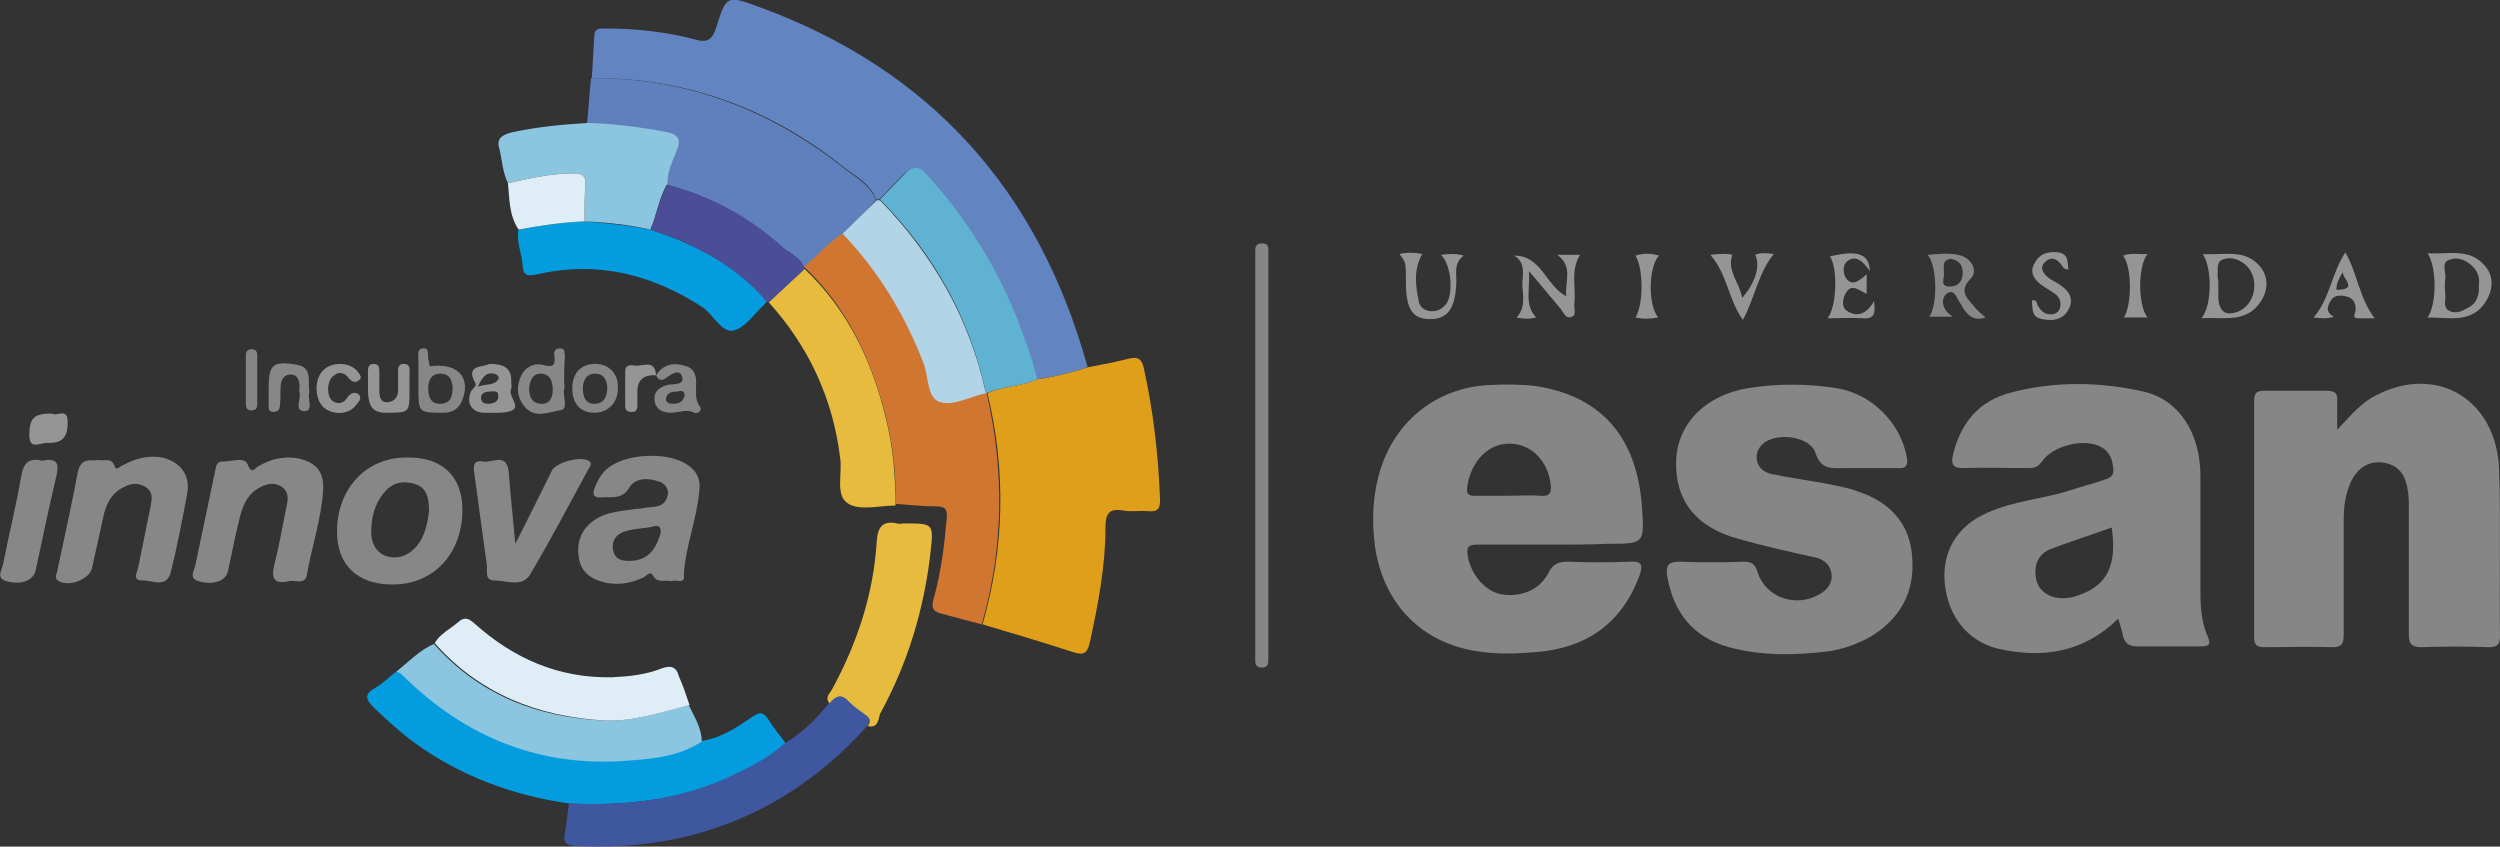 <?xml version="1.0" encoding="utf-8"?>
<!-- Generator: Adobe Illustrator 22.1.0, SVG Export Plug-In . SVG Version: 6.00 Build 0)  -->
<svg version="1.1" id="Capa_1" xmlns="http://www.w3.org/2000/svg" xmlns:xlink="http://www.w3.org/1999/xlink" x="0px" y="0px"
	 viewBox="0 0 307.1 104" style="enable-background:new 0 0 307.1 104;" xml:space="preserve">
<rect x="0" y="0" width="307.1" height="104" fill="#333333" stroke="none"/>
<style type="text/css">
	.st0{opacity:0.55;clip-path:url(#SVGID_2_);}
	.st1{fill:#004483;}
	.st2{opacity:5.000000e-02;}
	.st3{clip-path:url(#SVGID_4_);fill:#FFFFFF;}
	.st4{fill:none;stroke:#265D9A;stroke-width:1.5;stroke-miterlimit:10;}
	.st5{fill:#86878A;}
	.st6{opacity:0.85;fill:#FFFFFF;}
	.st7{opacity:0.85;fill:#9C9EA0;}
	.st8{fill:#FFFFFF;}
	.st9{fill:#C37930;}
	.st10{opacity:0.75;}
	.st11{fill:#2B6BA6;}
	.st12{fill:#265D9A;}
	.st13{fill:none;stroke:#265D9A;stroke-width:0.25;stroke-miterlimit:10;}
	.st14{fill:#2ECF6E;}
	.st15{clip-path:url(#SVGID_6_);fill:#FFFFFF;}
	.st16{clip-path:url(#SVGID_6_);}
	.st17{fill:#054B8C;}
	.st18{fill:#B02E33;}
	.st19{fill:#B33439;}
	.st20{fill:#B22E33;}
	.st21{fill:#AF2D32;}
	.st22{fill:#25A9C8;}
	.st23{clip-path:url(#SVGID_8_);fill:#FFFFFF;}
	.st24{clip-path:url(#SVGID_8_);fill:#B33439;}
	.st25{fill:#C2C2C2;}
	.st26{opacity:0.55;}
	.st27{fill:#F0F0F0;}
	.st28{clip-path:url(#SVGID_10_);fill:#FFFFFF;}
	.st29{opacity:0.5;fill:none;stroke:#BDBDBD;stroke-miterlimit:10;}
	.st30{fill:#D7D7D7;}
	.st31{fill:#2F4C86;}
	.st32{fill:#E0E1E2;}
	.st33{fill:#A3D423;}
	.st34{fill:#27608C;}
	.st35{fill:#749223;}
	.st36{fill:#FF0000;}
	.st37{fill:#CD7535;}
	.st38{opacity:0.8;}
	.st39{opacity:0.3;fill:#FFFFFF;stroke:#FFFFFF;stroke-miterlimit:10;}
	.st40{fill:#9C9EA0;}
	.st41{fill:none;stroke:#CD7535;stroke-width:3;stroke-miterlimit:10;}
	.st42{fill:url(#SVGID_11_);stroke:#265D9A;stroke-miterlimit:10;}
	.st43{fill:url(#SVGID_12_);stroke:#265D9A;stroke-miterlimit:10;}
	.st44{fill:#F2F2F2;}
	.st45{fill:#040707;}
	.st46{fill:#6F7175;}
	.st47{fill:#01CBF6;}
	.st48{fill:#00BFF4;}
	.st49{fill:#707276;}
	.st50{fill:#04E677;}
	.st51{fill:#04D7F6;}
	.st52{fill:#F5C202;}
	.st53{fill:#D73155;}
	.st54{fill:#E8354C;}
	.st55{fill:#F5CD05;}
	.st56{fill:#F23A45;}
	.st57{fill:#4D4D4D;}
	.st58{opacity:0.5;}
	.st59{opacity:0.55;clip-path:url(#SVGID_14_);}
	.st60{fill:none;stroke:#265D9A;stroke-width:3;stroke-miterlimit:10;}
	.st61{fill:none;stroke:#808080;stroke-width:1.5;stroke-miterlimit:10;}
	.st62{fill:#6D6D6D;}
	.st63{clip-path:url(#SVGID_20_);fill:#FFFFFF;}
	.st64{clip-path:url(#SVGID_20_);}
	.st65{clip-path:url(#SVGID_22_);fill:#FFFFFF;}
	.st66{clip-path:url(#SVGID_22_);fill:#B33439;}
	.st67{opacity:7.000000e-02;fill:#25A9C8;}
	.st68{opacity:0.55;clip-path:url(#SVGID_24_);}
	.st69{opacity:0.5;fill:none;stroke:#C2C2C2;stroke-miterlimit:10;}
	.st70{opacity:0.55;clip-path:url(#SVGID_26_);}
	.st71{fill:none;stroke:#A9A9A9;stroke-width:0.5;stroke-miterlimit:10;}
	.st72{clip-path:url(#SVGID_28_);fill:#FFFFFF;}
	.st73{clip-path:url(#SVGID_28_);}
	.st74{clip-path:url(#SVGID_30_);fill:#FFFFFF;}
	.st75{clip-path:url(#SVGID_30_);fill:#B33439;}
	.st76{fill:#0186CC;}
	.st77{fill:#015593;}
	.st78{fill:#085A97;}
	.st79{fill:#2496D3;}
	.st80{fill:#10619D;}
	.st81{fill:#4C90C4;}
	.st82{fill:#2673AC;}
	.st83{fill:#1A68A3;}
	.st84{fill:#327CB2;}
	.st85{fill:#3A81B8;}
	.st86{fill:#64A3D3;}
	.st87{fill:#00427A;}
	.st88{fill:#F7FAFB;}
	.st89{fill:#7EC0E4;}
	.st90{fill:#C0E0F1;}
	.st91{fill:#FBFCFC;}
	.st92{fill:#EEEEEE;}
	.st93{fill:none;stroke:#050505;stroke-width:0.5;stroke-miterlimit:10;}
	.st94{fill:#03397D;}
	.st95{fill:#C5CDD4;}
	.st96{fill:#C6CED4;}
	.st97{fill:#073B7E;}
	.st98{fill:#063B7E;}
	.st99{fill:#083C7F;}
	.st100{fill:#0C3E80;}
	.st101{fill:#0A3D7F;}
	.st102{fill:#D1D7DC;}
	.st103{fill:#EDEFF0;}
	.st104{fill:#DFE3E6;}
	.st105{fill:#0E4080;}
	.st106{fill:#FCFBFC;}
	.st107{fill:#878686;}
	.st108{fill:#6285C1;}
	.st109{fill:#E09F1B;}
	.st110{fill:#D07630;}
	.st111{fill:#5F7FBD;}
	.st112{fill:#039DDF;}
	.st113{fill:#3E579F;}
	.st114{fill:#8BC5DF;}
	.st115{fill:#E7BC3E;}
	.st116{fill:#DFEEF6;}
	.st117{fill:#888787;}
	.st118{fill:#4B4D96;}
	.st119{fill:#969595;}
	.st120{fill:#5FB2D1;}
	.st121{fill:#B1D5E7;}
	.st122{fill:#FFFFFF;stroke:#4D4D4D;stroke-width:0.15;stroke-miterlimit:10;}
	.st123{fill:none;stroke:#999999;stroke-width:0.5;stroke-miterlimit:10;}
	.st124{fill:#CF7535;}
	.st125{fill:#2F4C88;}
	.st126{fill:none;stroke:#CCCCCC;stroke-width:0.5;stroke-miterlimit:10;}
	.st127{fill:none;stroke:#2F4C88;stroke-width:0.5;stroke-miterlimit:10;}
	.st128{fill:#EFEFEF;}
	.st129{fill:none;stroke:#666666;stroke-width:0.5;stroke-miterlimit:10;}
	.st130{fill:#A9A9A9;}
	.st131{fill:#025290;}
	.st132{fill:#055492;}
	.st133{opacity:0.55;clip-path:url(#SVGID_34_);}
	.st134{fill:none;stroke:#FFFFFF;stroke-width:0.5;stroke-miterlimit:10;}
	.st135{fill:none;stroke:#4D4D4D;stroke-miterlimit:10;}
	.st136{fill:none;stroke:#FFFFFF;stroke-width:3;stroke-miterlimit:10;}
	.st137{fill:none;stroke:#000000;stroke-miterlimit:10;}
</style>
<g>
	<path class="st107" d="M190.9,66.9c-3.1,0-6.3,0-9.4,0c-1.1,0-1.4,0.3-1.2,1.4c0.4,2.3,2.1,4.3,4.1,4.7c2.4,0.4,4.7-0.5,5.8-2.6
		c0.6-1.2,1.3-1.4,2.5-1.4c2.5,0.1,5,0.1,7.5,0c1.6-0.1,1.6,0.5,1.2,1.7c-2.2,5.9-6.5,8.9-12.7,9.4c-2.4,0.2-4.8,0.3-7.2-0.1
		c-6.9-1-11.6-5.9-12.6-12.9c-0.4-3.2-0.3-6.4,0.7-9.5c1.9-6,7-10,13.3-10.3c1.9-0.1,3.8-0.1,5.6,0.1c8.2,1.2,12.6,6.3,13.2,14.9
		c0.3,4.5,0.3,4.5-4.2,4.5C195.3,66.9,193.1,66.9,190.9,66.9z M185.3,60.9c1.3,0,2.6-0.1,4,0c1,0.1,1.3-0.3,1.2-1.3
		c-0.3-2.9-2.3-5-4.9-5.1c-2.6-0.1-4.7,1.9-5.3,4.9c-0.2,1.1-0.2,1.6,1.2,1.5C182.7,60.9,184,60.9,185.3,60.9z"/>
	<path class="st107" d="M260.2,76c-4.3,4.2-9.3,4.9-14.7,3.7c-3.8-0.9-6.2-4-6.6-8c-0.4-3.9,1.5-7.1,5.2-8.7
		c3.3-1.5,6.9-1.7,10.3-2.8c1.2-0.4,2.4-0.7,3.6-1.1c0.7-0.3,1.7-0.3,1.6-1.5c-0.1-1.1-0.4-2.1-1.5-2.7c-2.1-1.1-5.8-0.2-7.2,1.7
		c-0.5,0.7-0.9,0.9-1.7,0.9c-2.7,0-5.4-0.1-8.1,0c-1.4,0-1.4-0.7-1.2-1.6c0.9-3.9,3.2-6.7,7.2-7.7c5.4-1.4,10.9-1.3,16.2-0.1
		c4.4,1,7,5.1,7,10.4c0,4.7,0,9.3,0,14c0,2,0.1,3.9,0.9,5.7c0.4,0.9,0.2,1.2-0.8,1.2c-2.6,0-5.3,0-7.9,0c-0.9,0-1.4-0.3-1.7-1.2
		C260.7,77.6,260.5,76.9,260.2,76z M259.4,64.8c-2.5,0.9-5,1.7-7.4,2.6c-1.6,0.6-2.2,2-1.9,3.6c0.3,2.1,2.7,3.1,5.3,2.1
		C258.8,71.9,260.1,69.5,259.4,64.8z"/>
	<path class="st107" d="M287.1,52.8c1.7-1.8,3-3.4,4.9-4.3c7.5-3.8,14.8,0.7,15,9.4c0.2,6.7,0,13.5,0.1,20.2c0,1.1-0.3,1.4-1.4,1.4
		c-2.8-0.1-5.5-0.1-8.3,0c-1.2,0-1.5-0.5-1.5-1.5c0-5.3,0-10.6,0-15.9c0-3.5-1-5-3.3-5.3c-2.3-0.2-3.9,1.4-4.5,4.6
		c-0.2,1-0.2,2-0.2,3c0,4.5,0,9.1,0,13.6c0,1.2-0.3,1.5-1.5,1.5c-2.7-0.1-5.4,0-8.1,0c-0.9,0-1.4-0.1-1.4-1.2c0-9.7,0-19.4,0-29.1
		c0-0.9,0.3-1.2,1.2-1.2c2.6,0,5.2,0,7.7,0c1,0,1.4,0.3,1.3,1.3C287.1,50.3,287.1,51.3,287.1,52.8z"/>
	<path class="st107" d="M229.1,57.5c-0.8,0-1.6,0-2.5,0c-1.5,0-2.9,0.3-3.6-1.9c-0.7-2-4.6-2.5-6.3-1.2c-0.6,0.5-1,1.1-0.9,2
		c0.1,1,0.9,1.6,1.7,1.8c2.3,0.5,4.6,0.8,6.8,1.2c1.4,0.3,2.7,0.5,4,1c3.9,1.3,6.4,4,6.6,8.2c0.3,4.2-1.5,7.4-5.1,9.6
		c-1.6,0.9-3.3,1.5-5.1,1.8c-4.1,0.5-8.3,0.6-12.3-0.5c-4.4-1.2-6.8-4.2-7.6-8.7c-0.2-1.3,0.1-1.8,1.5-1.8c2.6,0.1,5.3,0.1,7.9,0
		c1,0,1.4,0.3,1.7,1.3c1,3.1,4.7,4.4,7.6,2.7c0.9-0.5,1.6-1.3,1.5-2.4c-0.1-1.1-0.8-1.8-1.9-2.1c-3.2-0.7-6.4-1.4-9.5-2.3
		c-5.3-1.4-7.9-4.8-7.7-9.7c0.2-4.5,3.6-7.9,8.7-8.8c3.7-0.6,7.4-0.6,11.1,0c4.2,0.7,7.7,4.2,8.5,8.3c0.2,1,0.1,1.6-1.1,1.5
		C231.8,57.5,230.4,57.5,229.1,57.5z"/>
	<path class="st108" d="M72.7,9.6c0.1-1.7,0.2-3.4,0.3-5.1c0-1.1,0.7-1,1.4-1c3.7,0,7.3,0.4,10.8,1.3C86.8,5.3,87.5,5,88,3.3
		c1.2-3.8,1.3-3.9,5.1-2.5c21.2,7.7,34.5,22.6,40.5,44.3c-2,0.7-4.1,1.2-6.3,1.5c-0.5-2.3-1.4-4.5-2.2-6.8
		c-2.6-6.8-6.4-12.9-11.3-18.3c-1-1.1-1.8-1-2.8-0.1c-1,1-2,2.1-3,3.1c-0.1,0-0.2,0-0.4,0c-0.7-2-2.6-2.9-4-4
		C94.7,13.4,84.4,9.5,72.7,9.6z"/>
	<path class="st109" d="M127.4,46.6c2.1-0.3,4.2-0.8,6.3-1.5c1.6-0.3,3.2-0.6,4.8-1c1.1-0.3,1.7-0.2,2,1.1c1.2,5.4,1.8,10.8,2,16.2
		c0,1-0.2,1.5-1.4,1.4c-1.1-0.1-2.2,0.1-3.2-0.1c-1.8-0.3-2.1,0.6-2.1,2.1c0,4.7-0.9,9.4-1.9,14c-0.3,1.3-0.6,1.8-2.1,1.3
		c-3.7-1.2-7.4-2.3-11.1-3.4c2.7-9.4,2.9-18.9,0.6-28.4C123.2,47.4,125.4,47.5,127.4,46.6z"/>
	<path class="st110" d="M121.2,48.3c2.2,9.5,2.1,19-0.6,28.4c-1.6-0.4-3.3-0.9-4.9-1.3c-1.2-0.3-1.3-0.8-1-1.9
		c0.9-3.2,1.3-6.5,1.6-9.8c0.1-1.2-0.2-1.5-1.4-1.5c-1.6,0-3.3-0.2-4.9-0.3c0.1-3.6-0.3-7.2-1.2-10.8c-1.8-7-4.7-13.3-10-18.3
		c0-0.1-0.1-0.1-0.1-0.2c1.6-1.3,3-3,4.8-4.1c4.4,4.6,7.6,9.9,9.9,15.8c0.7,1.7,0.4,4.4,2.1,4.9c1.6,0.5,3.7-0.7,5.6-1.1L121.2,48.3
		z"/>
	<path class="st111" d="M103.5,28.7c-1.8,1.1-3.1,2.8-4.8,4.1c-0.5-1.2-1.7-1.7-2.6-2.4c-4.1-3.7-8.9-6.3-14.2-7.7
		c0.1-1.4,0.6-2.7,1.1-3.9c0.6-1.4,0.4-2.1-1.3-2.4c-3.2-0.6-6.4-1-9.6-1.1c0.2-1.9,0.3-3.8,0.5-5.7c11.7-0.1,22,3.9,31,11
		c1.4,1.1,3.3,2.1,4,4C106.3,26,104.9,27.4,103.5,28.7z"/>
	<path class="st112" d="M69.9,98.7c-6.9-1-13.2-3.3-18.9-7.4c-1.8-1.3-3.4-2.8-5-4.3c-1-1-1.4-1.7,0.1-2.5c1-0.6,1.8-1.4,2.7-2.1
		c0.3,0.2,0.5,0.3,0.8,0.5c7.8,7.7,17.1,11.5,28.1,10.4c3-0.3,6-0.6,8.6-2.3c2.4-0.4,4.3-1.7,6.2-3c0.9-0.6,1.3-0.5,1.9,0.4
		c0.6,1,1.4,1.9,2.1,2.9c-2.2,2-4.8,3.2-7.4,4.4C82.9,98.4,76.5,99,69.9,98.7z"/>
	<path class="st113" d="M69.9,98.7c6.6,0.3,13-0.3,19.1-3c2.6-1.2,5.2-2.4,7.4-4.4c2.2-1.3,3.9-3,5.5-5c0.7-1,1.4-1.2,2.4-0.2
		c0.6,0.6,1.3,1.2,2,1.6c0.6,0.4,0.6,0.8,0.3,1.4c-5,5.6-11,9.9-18.1,12.4c-5.8,2.1-11.7,2.7-17.8,2.4c-1.1-0.1-1.6-0.3-1.3-1.6
		C69.6,101.2,69.7,99.9,69.9,98.7z"/>
	<path class="st114" d="M86.2,91.1c-2.6,1.7-5.6,2.1-8.6,2.3c-11,1-20.3-2.7-28.1-10.4c-0.2-0.2-0.5-0.4-0.8-0.5
		c1.5-1.2,2.8-2.6,4.6-3.4c5.5,6.2,12.6,9,20.7,9.4c3.7,0.2,7.1-1,10.6-1.9C85.3,88.1,86.2,89.4,86.2,91.1z"/>
	<path class="st115" d="M98.8,33c5.3,5,8.3,11.3,10,18.3c0.9,3.5,1.2,7.1,1.2,10.8c-2,0-4.5,0.7-5.9-0.3c-1.5-1-0.6-3.7-0.9-5.6
		c-0.9-7.3-3.9-13.7-8.8-19.1C95.9,35.7,97.4,34.3,98.8,33z"/>
	<path class="st112" d="M94.2,37c-0.1,0.1-0.2,0.3-0.3,0.4c-1.2,1.1-2.4,2.9-3.8,3.2c-1.4,0.3-2.4-1.8-3.7-2.8
		C80.1,33.7,73.4,32,66,33.7c-1.1,0.2-1.7,0.3-1.8-1.1c-0.1-1.5-0.8-2.9-0.5-4.4c2.7-0.5,5.4-0.9,8.1-1c2.7,0.2,5.4,0.5,8.1,1
		c1.3,0.5,2.7,0.9,4,1.5C87.8,31.4,91.4,33.7,94.2,37z"/>
	<path class="st114" d="M79.9,28.2c-2.7-0.6-5.4-0.9-8.1-1c0-1.5,0-3,0.1-4.5c0.1-1.1-0.4-1.4-1.4-1.4c-2.8,0-5.4,0.6-8.1,1.2
		c-0.7-1.4-0.7-2.9-1.1-4.4c-0.3-1.1,0.4-1.5,1.4-1.8c3.1-0.7,6.3-1,9.5-1.2c3.2,0.1,6.4,0.5,9.6,1.1c1.6,0.3,1.9,1,1.3,2.4
		c-0.5,1.3-1.1,2.5-1.1,3.9C80.9,24.4,80.7,26.4,79.9,28.2z"/>
	<path class="st116" d="M84.7,86.6c-3.5,0.9-7,2.1-10.6,1.9C66,88,58.9,85.2,53.4,79c0.7-1.2,1.9-1.7,2.9-2.6c0.8-0.7,1.3-0.4,2,0.2
		c4.8,4.3,10.3,6.7,16.8,6.6c2.1-0.1,4.2-0.3,6.2-1.1c1.1-0.4,1.8-0.2,2.1,1C83.9,84.2,84.3,85.4,84.7,86.6z"/>
	<path class="st115" d="M106.6,89.2c0.4-0.6,0.3-1-0.3-1.4c-0.7-0.5-1.4-1-2-1.6c-0.9-1-1.6-0.8-2.4,0.2c-0.6-0.7,0-1.2,0.3-1.7
		c3.1-5.7,5.1-11.7,5.5-18.2c0.1-1.7,0.7-2.6,2.5-2.2c0.3,0.1,0.6,0,0.9,0c3.6,0,3.6,0,3.2,3.6c-0.8,7-2.8,13.6-6.2,19.8
		C107.9,88.3,107.9,89.5,106.6,89.2z"/>
	<path class="st117" d="M82.5,71.4c-0.9-0.2-1.7,0.3-2.3-0.7c-0.3-0.6-0.8,0-1.1,0.2c-1.5,0.7-2.9,1-4.6,0.7
		c-1.8-0.4-3.1-1.2-3.4-3.1c-0.3-1.9,0.3-3.5,1.9-4.6c1.6-1.1,3.4-1.1,5.2-1.4c0.3,0,0.6,0,0.9-0.1c1.1-0.2,2.5,0.1,2.9-1.5
		c0.2-0.7-0.2-1.4-0.9-1.7c-1.4-0.5-3-0.6-3.8,0.7c-0.9,1.5-2.2,1.1-3.4,1.2c-1,0.1-1.2-0.4-0.8-1.3c0.4-1,0.9-1.8,1.7-2.4
		c2.3-1.7,7.1-1.9,9.5-0.4c1.3,0.8,1.8,1.9,1.6,3.3c-0.3,3.5-1.7,6.8-1.9,10.3C84.2,71.9,83,71.1,82.5,71.4z M77.3,68.9
		c1.9,0,2.9-1,3.5-2.4c0.2-0.5,0.5-1.2,0.3-1.6c-0.3-0.6-1-0.1-1.5-0.1c-0.9,0.1-1.7,0.2-2.6,0.4c-1.1,0.3-1.9,1-1.7,2.3
		C75.5,68.8,76.5,68.9,77.3,68.9z"/>
	<path class="st117" d="M12.1,56.5c0.7,0.2,1.6-0.4,2,0.8c0.2,0.6,0.7-0.1,1.1-0.2c1.5-0.8,3-1.2,4.7-0.9c2.2,0.5,3.5,2.1,3.1,4.4
		c-0.6,3.2-1.2,6.4-2,9.6c-0.5,2.2-2.4,1-3.6,1.1c-1.2,0-0.5-1.1-0.4-1.7c0.5-2.5,1-4.9,1.5-7.4c0.1-0.8,0.4-1.6-0.5-2.3
		c-0.9-0.6-1.8-0.6-2.7-0.1c-1.4,0.6-2.1,1.8-2.5,3.2c-0.5,2.3-1,4.5-1.5,6.8c-0.3,1.4-3,2.4-4.2,1.5c-0.4-0.3-0.2-0.7-0.1-1
		c0.9-4.2,1.8-8.3,2.6-12.5C10.1,56.1,11.2,56.7,12.1,56.5z"/>
	<path class="st117" d="M35.5,71.4c-1.9,0.4-2.2-0.4-1.8-2c0.6-2.4,1-4.8,1.5-7.2c0.2-0.9,0.3-1.8-0.6-2.4c-0.9-0.6-1.8-0.4-2.7,0.1
		c-1.4,0.7-2,2-2.4,3.5c-0.6,2.3-1,4.5-1.5,6.8c-0.3,1.2-1.8,1.7-3.6,1.2c-1.3-0.4-0.5-1.3-0.4-2c0.8-3.8,1.6-7.6,2.4-11.4
		c0.1-0.6,0.2-1.4,1-1.3c1,0,2.6-0.6,3,0.3c0.5,1.3,0.8,0.6,1.3,0.3c1.5-0.9,3.1-1.3,4.9-1c2.2,0.5,3.2,1.6,3.1,3.8
		c-0.2,3.6-1.4,7-2,10.5C37.5,71.9,36.2,71.2,35.5,71.4z"/>
	<path class="st117" d="M56.8,62.6c0,5.4-3.5,9.2-8.6,9.2c-4.3,0-6.8-2.4-6.8-6.5c0-5.3,3.6-9.1,8.5-9.1
		C54.3,56.1,56.8,58.5,56.8,62.6z M52.7,62.8c0-1.5-0.2-2.8-1.6-3.3c-1.4-0.5-2.9-0.3-3.9,1c-1.2,1.4-1.6,3.1-1.6,4.9
		c0,1.2,0.5,2.4,1.8,2.9c1.3,0.4,2.5,0.1,3.5-0.9C52.1,66.2,52.5,64.5,52.7,62.8z"/>
	<path class="st117" d="M63.3,66.8c1.7-3.3,3.1-6.2,4.5-9c0.5-1,3.5-1.8,4.5-1.2c0.5,0.3,0.2,0.7,0,1c-2.4,4.4-4.7,8.8-7.2,13
		c-1,1.6-2.9,0.7-4.4,0.7c-1.2,0-0.8-1.2-0.9-1.9c-0.5-3.7-1-7.3-1.5-11c-0.1-0.8-0.4-2,1.1-1.7c1.1,0.2,2.9-1.2,3.1,1.4
		C62.7,60.7,63,63.5,63.3,66.8z"/>
	<path class="st118" d="M79.9,28.2c0.8-1.8,1-3.8,2.1-5.5c5.4,1.4,10.1,4,14.2,7.7c0.9,0.8,2.1,1.2,2.6,2.4c0,0.1,0,0.1,0.1,0.2
		c-1.5,1.4-2.9,2.7-4.4,4.1c-0.1,0-0.2,0-0.3,0c-2.8-3.4-6.4-5.6-10.2-7.4C82.6,29.1,81.2,28.7,79.9,28.2z"/>
	<path class="st107" d="M154.2,56c0-8,0-16,0-24c0-0.4,0-0.9,0-1.3c0-0.5,0.2-0.8,0.8-0.8c0.6,0,0.8,0.2,0.8,0.8c0,0.4,0,0.8,0,1.1
		c0,16.1,0,32.2,0,48.3c0,0.4,0,0.8,0,1.1c0,0.5-0.2,0.8-0.8,0.8c-0.5,0-0.8-0.2-0.8-0.8c0-0.4,0-0.9,0-1.3
		C154.2,72,154.2,64,154.2,56z"/>
	<path class="st117" d="M5.2,56.6c1.9-0.4,2.1,0.4,1.7,2c-0.9,3.8-1.7,7.6-2.5,11.4c-0.3,1.3-1.7,1.9-3.6,1.4
		c-1.4-0.4-0.5-1.4-0.4-2.2c0.7-3.6,1.6-7.1,2.2-10.7C2.9,56.8,3.6,56.2,5.2,56.6z"/>
	<path class="st116" d="M62.4,22.5c2.7-0.6,5.3-1.2,8.1-1.2c1,0,1.5,0.3,1.4,1.4c-0.1,1.5-0.1,3-0.1,4.5c-2.7,0.1-5.4,0.5-8.1,1
		C62.5,26.4,62.6,24.4,62.4,22.5z"/>
	<path class="st119" d="M191.3,31.3c1.1,0,1.9,0,2.8,0c-1.2,1.9-0.5,3.9-0.7,5.9c-0.1,0.6,0.3,1.5-0.3,1.7c-0.8,0.4-1.1-0.7-1.5-1.1
		c-1.2-1.4-2.3-2.8-3.8-4.5c0.2,2.2-0.6,4.1,0.9,5.7c-0.8,0.2-1.5,0.2-2.4,0c1.1-1.2,0.8-2.6,0.7-3.9c0-1.3,0.5-2.8-1-3.7
		c3.4,0,3.8,3.6,6.4,5C192.2,34.6,193.3,32.8,191.3,31.3z"/>
	<path class="st119" d="M298.2,39c1.1-1.5,1.2-6.1,0-7.9c2.5,0.2,5.1-0.7,7,1.5c1.1,1.2,1.1,2.8,0.3,4.2C303.8,39.8,301,39,298.2,39
		z M304.5,35c0.1-0.7,0-1.4-0.6-2.1c-0.8-0.9-1.9-1.4-3-1c-1,0.3-0.5,1.4-0.5,2.1c-0.1,0.8-0.1,1.6,0,2.4c0,0.6-0.3,1.4,0.5,1.8
		c0.8,0.4,1.6,0,2.3-0.4C304.2,37.3,304.6,36.3,304.5,35z"/>
	<path class="st119" d="M177,31.3c1-0.1,1.8-0.2,2.8,0.1c-1.2,0.9-0.9,2.1-0.9,3.2c-0.1,3.2-1,4.6-3.2,4.6c-2.2,0-3-1.2-3-4.6
		c0-2.4,0-2.4-0.8-3.4c0.9-0.2,1.9-0.2,2.8,0c-1.1,2-0.8,4-0.4,5.9c0.3,1.3,2.2,1.5,3.1,0.5C178.6,36.7,178.4,32.6,177,31.3z"/>
	<path class="st119" d="M270.4,39.1c1.3-1.4,1.4-6,0.2-7.9c2.6,0.2,5.1-0.7,7,1.5c1.1,1.3,1,2.9,0.2,4.2
		C276,39.8,273.2,38.9,270.4,39.1z M272.5,34.9c0,0.6,0,1.1,0,1.7c0.1,1.8,1,2.3,2.6,1.6c2.1-1,2.5-4.3,0.6-5.8
		c-0.8-0.6-1.8-0.9-2.7-0.5c-0.8,0.3-0.5,1.3-0.6,2C272.5,34.3,272.5,34.6,272.5,34.9z"/>
	<path class="st117" d="M236.8,31.3c1.4-0.1,2.8-0.3,4.1,0.1c1.3,0.4,2.1,1.9,1.2,2.8c-1.7,1.7-0.2,2.6,0.6,3.7
		c0.3,0.3,0.6,0.6,1.2,1.1c-1.2,0.4-1.9,0-2.5-0.8c-0.2-0.2-0.3-0.5-0.5-0.8c-0.5-0.6-0.8-2.1-1.8-1.3c-0.7,0.6-0.6,2,0.8,2.8
		c-1.1,0-2,0-2.9,0C238,37.5,238,32.7,236.8,31.3z M239.7,31.8c-1.2,0.1-0.9,1-0.9,1.7c0.1,0.6-0.6,1.7,0.7,1.7c1,0,1.6-0.6,1.6-1.7
		C241.1,32.5,240.6,32,239.7,31.8z"/>
	<path class="st119" d="M229.7,33.3c-0.9-1.3-1.8-2-2.8-1.2c-0.6,0.5-0.5,1.6-0.1,2.1c0.7,1,1.6,0.3,2.5-0.5c0,1,0,1.6,0,2.4
		c-0.9-0.4-1.8-1.3-2.5-0.2c-0.4,0.6-0.7,1.8,0.1,2.3c1.2,0.8,2.4,0.4,3.3-1.2c0.2,1.4,0.1,2.2-1.3,2.1c-1.4-0.1-2.9,0-4.4,0
		c1.1-1.4,1.3-6,0.3-7.6C228.1,30.7,229.6,31.1,229.7,33.3z"/>
	<path class="st119" d="M60.1,44.7c1.8,0,2.8,0.5,2.7,2.3c0,0.2,0.1,0.5,0,0.7c-0.5,1,1.4,2.3-0.1,2.8c-0.9,0.3-2.1,0.2-3.2,0.2
		c-1.6,0-2.3-1.3-1.6-2.7c0.2-0.3,0.7-0.6,0.5-0.9C57.1,44.7,59.3,45.2,60.1,44.7z M60.2,49.6c0.5-0.1,1.1-0.3,1-1
		c0-0.7-0.6-0.5-1-0.5c-0.6,0-1.2,0.2-1.1,0.9C59.2,49.6,59.7,49.6,60.2,49.6z M58.7,47.5c1.1-0.4,2-0.1,2.5-0.9
		c0.2-0.3-0.1-0.6-0.5-0.7C59.8,45.7,59.3,46.2,58.7,47.5z"/>
	<path class="st117" d="M52.8,45c3.3-0.5,5.1,1.3,4,4.1c-0.4,1.1-1.2,1.6-2.3,1.6c-3.1,0-3.1,0-3.1-3.1c0-1.2,0-2.4,0-3.6
		c0-0.4-0.2-1.1,0.5-1.2c0.9-0.1,0.6,0.7,0.7,1.2C52.7,44.4,52.7,44.7,52.8,45z M55.6,47.5c-0.1-0.7-0.3-1.6-1.5-1.6
		c-1.1,0-1.5,0.8-1.5,1.8c0,1,0.3,2,1.6,1.9C55.4,49.5,55.6,48.7,55.6,47.5z"/>
	<path class="st117" d="M69.3,46.9c0,0.3,0.1,0.6,0,0.9c-0.2,0.9,0.6,2.5-0.5,2.6c-1.4,0.2-3.1,1.1-4.4-0.5c-0.9-1.1-1-2.4-0.4-3.7
		c0.5-1.1,1.5-1.6,2.6-1.4c1.1,0.3,1.7,0.3,1.5-1.1c-0.1-0.4,0-0.9,0.7-0.9c0.7,0,0.5,0.6,0.6,1C69.3,44.8,69.3,45.8,69.3,46.9z
		 M65,47.7c0,1,0.3,1.8,1.4,1.9c1.2,0.1,1.5-0.9,1.5-1.7c0-1-0.3-2-1.5-2C65.4,45.9,65.1,46.8,65,47.7z"/>
	<path class="st117" d="M80.6,46.1c0.8-1.3,2.1-1.6,3.4-1.2c0.9,0.2,1.4,0.7,1.5,1.7c0.1,1.1-0.3,2.3,0.5,3.4
		c0.3,0.4-0.3,0.9-0.7,0.7c-1-0.5-1.9,0-2.9,0c-1,0-1.9-0.4-2-1.6c-0.1-1,0.6-1.5,1.5-1.8c0.7-0.2,2.2,0.1,1.9-1
		c-0.3-1.1-1.4-0.3-2.1,0.2C81.3,46.8,80.8,46.7,80.6,46.1C80.6,46.1,80.6,46.1,80.6,46.1z M84.1,48.6c0-0.7-0.5-0.6-0.9-0.5
		c-0.6,0-1.3,0.1-1.4,0.9c0,0.5,0.5,0.6,0.9,0.6C83.5,49.6,83.9,49.3,84.1,48.6z"/>
	<path class="st119" d="M50.3,47.8c0,0.1,0,0.1,0,0.2c0,2.7,0,2.7-2.9,2.7c-1.6,0-2.2-0.7-2.2-3c0-0.7,0-1.4,0-2.1
		c0-0.5,0.1-0.9,0.7-0.9c0.6,0,0.7,0.4,0.7,0.9c0,0.8,0,1.6,0,2.4c0,0.7,0.1,1.5,1.1,1.4c0.8-0.1,1.2-0.7,1.2-1.4c0-0.7,0-1.4,0-2.1
		c0-0.5-0.1-1.2,0.7-1.2c0.9,0,0.7,0.8,0.7,1.3C50.3,46.7,50.3,47.3,50.3,47.8z"/>
	<path class="st119" d="M210.1,31.3c1.1-0.1,1.9-0.2,2.7,0c-0.7,2,0.9,3.4,1.2,5.3c1.6-1.8,2.3-4,1.6-5.3c0.7-0.3,1.5-0.2,2.3-0.1
		c-1.9,2.3-2.3,5.3-3.8,8.1C212.3,36.8,212.2,33.7,210.1,31.3z"/>
	<path class="st117" d="M70.3,47.7c0-1.9,1.1-3,2.8-3c1.7,0,2.9,1.2,2.8,3c0,1.8-1.2,3-2.9,3C71.3,50.7,70.3,49.6,70.3,47.7z
		 M74.6,47.5c-0.1-0.8-0.4-1.6-1.5-1.6c-1.1,0-1.5,0.9-1.5,1.8c0,1,0.3,2,1.6,1.9C74.3,49.5,74.6,48.6,74.6,47.5z"/>
	<path class="st119" d="M254.1,33.1c-0.7,0-0.7-0.4-0.9-0.6c-0.6-0.8-1.3-1-2-0.3c-0.7,0.7-0.2,1.4,0.4,1.9c0.5,0.4,1.1,0.6,1.6,1
		c1,0.7,1.5,1.6,1,2.7c-0.6,1.4-1.9,1.7-3.3,1.4c-1.4-0.2-1.2-1.3-1.3-2.3c0.6-0.1,0.6,0.3,0.7,0.6c0.4,0.7,0.9,1.2,1.8,1.1
		c0.6-0.1,0.9-0.4,1-1c0.1-0.9-0.4-1.4-1.1-1.8c-0.6-0.4-1.2-0.7-1.7-1.2c-0.7-0.7-0.9-1.5-0.3-2.4c0.7-1.2,1.8-1.3,2.9-1.2
		C254.2,31.3,253.9,32.2,254.1,33.1z"/>
	<path class="st119" d="M40.3,47.6c0,0.7,0.1,1.5,0.8,1.8c0.7,0.3,1.2,0,1.6-0.6c0.3-0.5,0.9-0.7,1.3-0.4c0.6,0.5,0,1-0.3,1.4
		c-0.9,1.2-2.9,1.2-4,0.2c-1.1-1.1-1.1-3.6,0.1-4.6c1.1-1,3.2-0.9,4.1,0.2c0.2,0.3,0.7,0.8,0.2,1.1c-0.4,0.4-0.9,0.2-1.3-0.3
		c-0.4-0.5-1-0.8-1.6-0.4C40.5,46.4,40.4,47,40.3,47.6z"/>
	<path class="st119" d="M291.7,39.1c-0.8,0-1.3,0-1.9,0c-0.6,0-0.7-0.1-0.5-0.7c0.2-0.7,0-1.6-0.8-1.9c-0.6-0.2-1.6-0.4-2.1,0.3
		c-0.4,0.6-0.9,1.5,0.3,2.1c-0.9,0.3-1.7,0.2-2.5,0.1c2-2.3,2.2-5.4,3.9-8C289.6,33.6,289.8,36.6,291.7,39.1z M287.8,33.4
		c-0.4,0.7-0.8,1.3-0.8,2.2C289.8,35.6,287.7,34.2,287.8,33.4z"/>
	<path class="st117" d="M38,48.2c-0.3,0.7,0.6,2.3-0.6,2.3c-1.3,0-0.4-1.5-0.6-2.3c-0.1-0.3,0-0.6,0-0.9c-0.1-0.7-0.3-1.3-1.1-1.3
		c-0.7,0-1.1,0.5-1.2,1.2c-0.1,0.8,0,1.6-0.1,2.4c0,0.5-0.1,1-0.8,1c-0.7,0-0.6-0.5-0.6-1c0-0.6,0-1.3,0-1.9c0-2.9,0.5-3.4,3.4-2.9
		C38.4,45.1,37.8,46.7,38,48.2z"/>
	<path class="st119" d="M6.4,50.8c0.5,0.4,1.8-0.7,1.9,0.8c0.1,2.1-0.6,2.9-2.6,2.8c-0.7,0-2.1,0.9-2.1-0.9
		C3.6,51.3,4.2,50.8,6.4,50.8z"/>
	<path class="st119" d="M263.8,39c-1.1,0-2,0-2.9,0c1-1.6,1-6.2-0.1-7.6c1-0.4,2-0.1,3-0.2C262.6,32.7,262.6,37.5,263.8,39z"/>
	<path class="st119" d="M203.8,31.4c-1.3,1.3-1.4,6.1-0.1,7.6c-1,0.2-1.9,0.2-2.8,0c1-1.6,1-6,0-7.6
		C201.8,31.1,202.8,31.1,203.8,31.4z"/>
	<path class="st119" d="M80.6,46.1C80.6,46.1,80.6,46.1,80.6,46.1c-1.7-0.1-2.4,0.7-2.3,2.4c0,0.4,0,0.9,0,1.3
		c0,0.5-0.2,0.9-0.8,0.8c-0.5,0-0.7-0.3-0.7-0.7c0-1.4,0-2.9,0-4.3c0-0.7,0.5-0.8,1.1-0.7C78.9,45.1,80.4,44,80.6,46.1z"/>
	<path class="st107" d="M31.6,46.6c0,1,0,2,0,3c0,0.4-0.1,0.8-0.6,0.8c-0.6,0.1-0.8-0.3-0.8-0.8c0-2,0-4,0-6c0-0.4,0.2-0.7,0.7-0.7
		c0.5,0,0.7,0.3,0.7,0.7C31.6,44.6,31.6,45.6,31.6,46.6z"/>
	<path class="st120" d="M121.2,48.3c0,0-0.1-0.1-0.1-0.1c-2-9.2-6.4-17-13-23.7c1-1,2-2.1,3-3.1c0.9-1,1.8-1.1,2.8,0.1
		c4.9,5.4,8.7,11.5,11.3,18.3c0.8,2.2,1.7,4.4,2.2,6.8C125.4,47.5,123.2,47.4,121.2,48.3z"/>
	<path class="st121" d="M108.1,24.6c6.5,6.7,11,14.5,13,23.7c-1.9,0.4-4,1.6-5.6,1.1c-1.7-0.5-1.4-3.2-2.1-4.9
		c-2.3-5.9-5.5-11.2-9.9-15.8c1.4-1.4,2.8-2.7,4.2-4.1C107.9,24.6,108,24.6,108.1,24.6z"/>
</g>
</svg>
